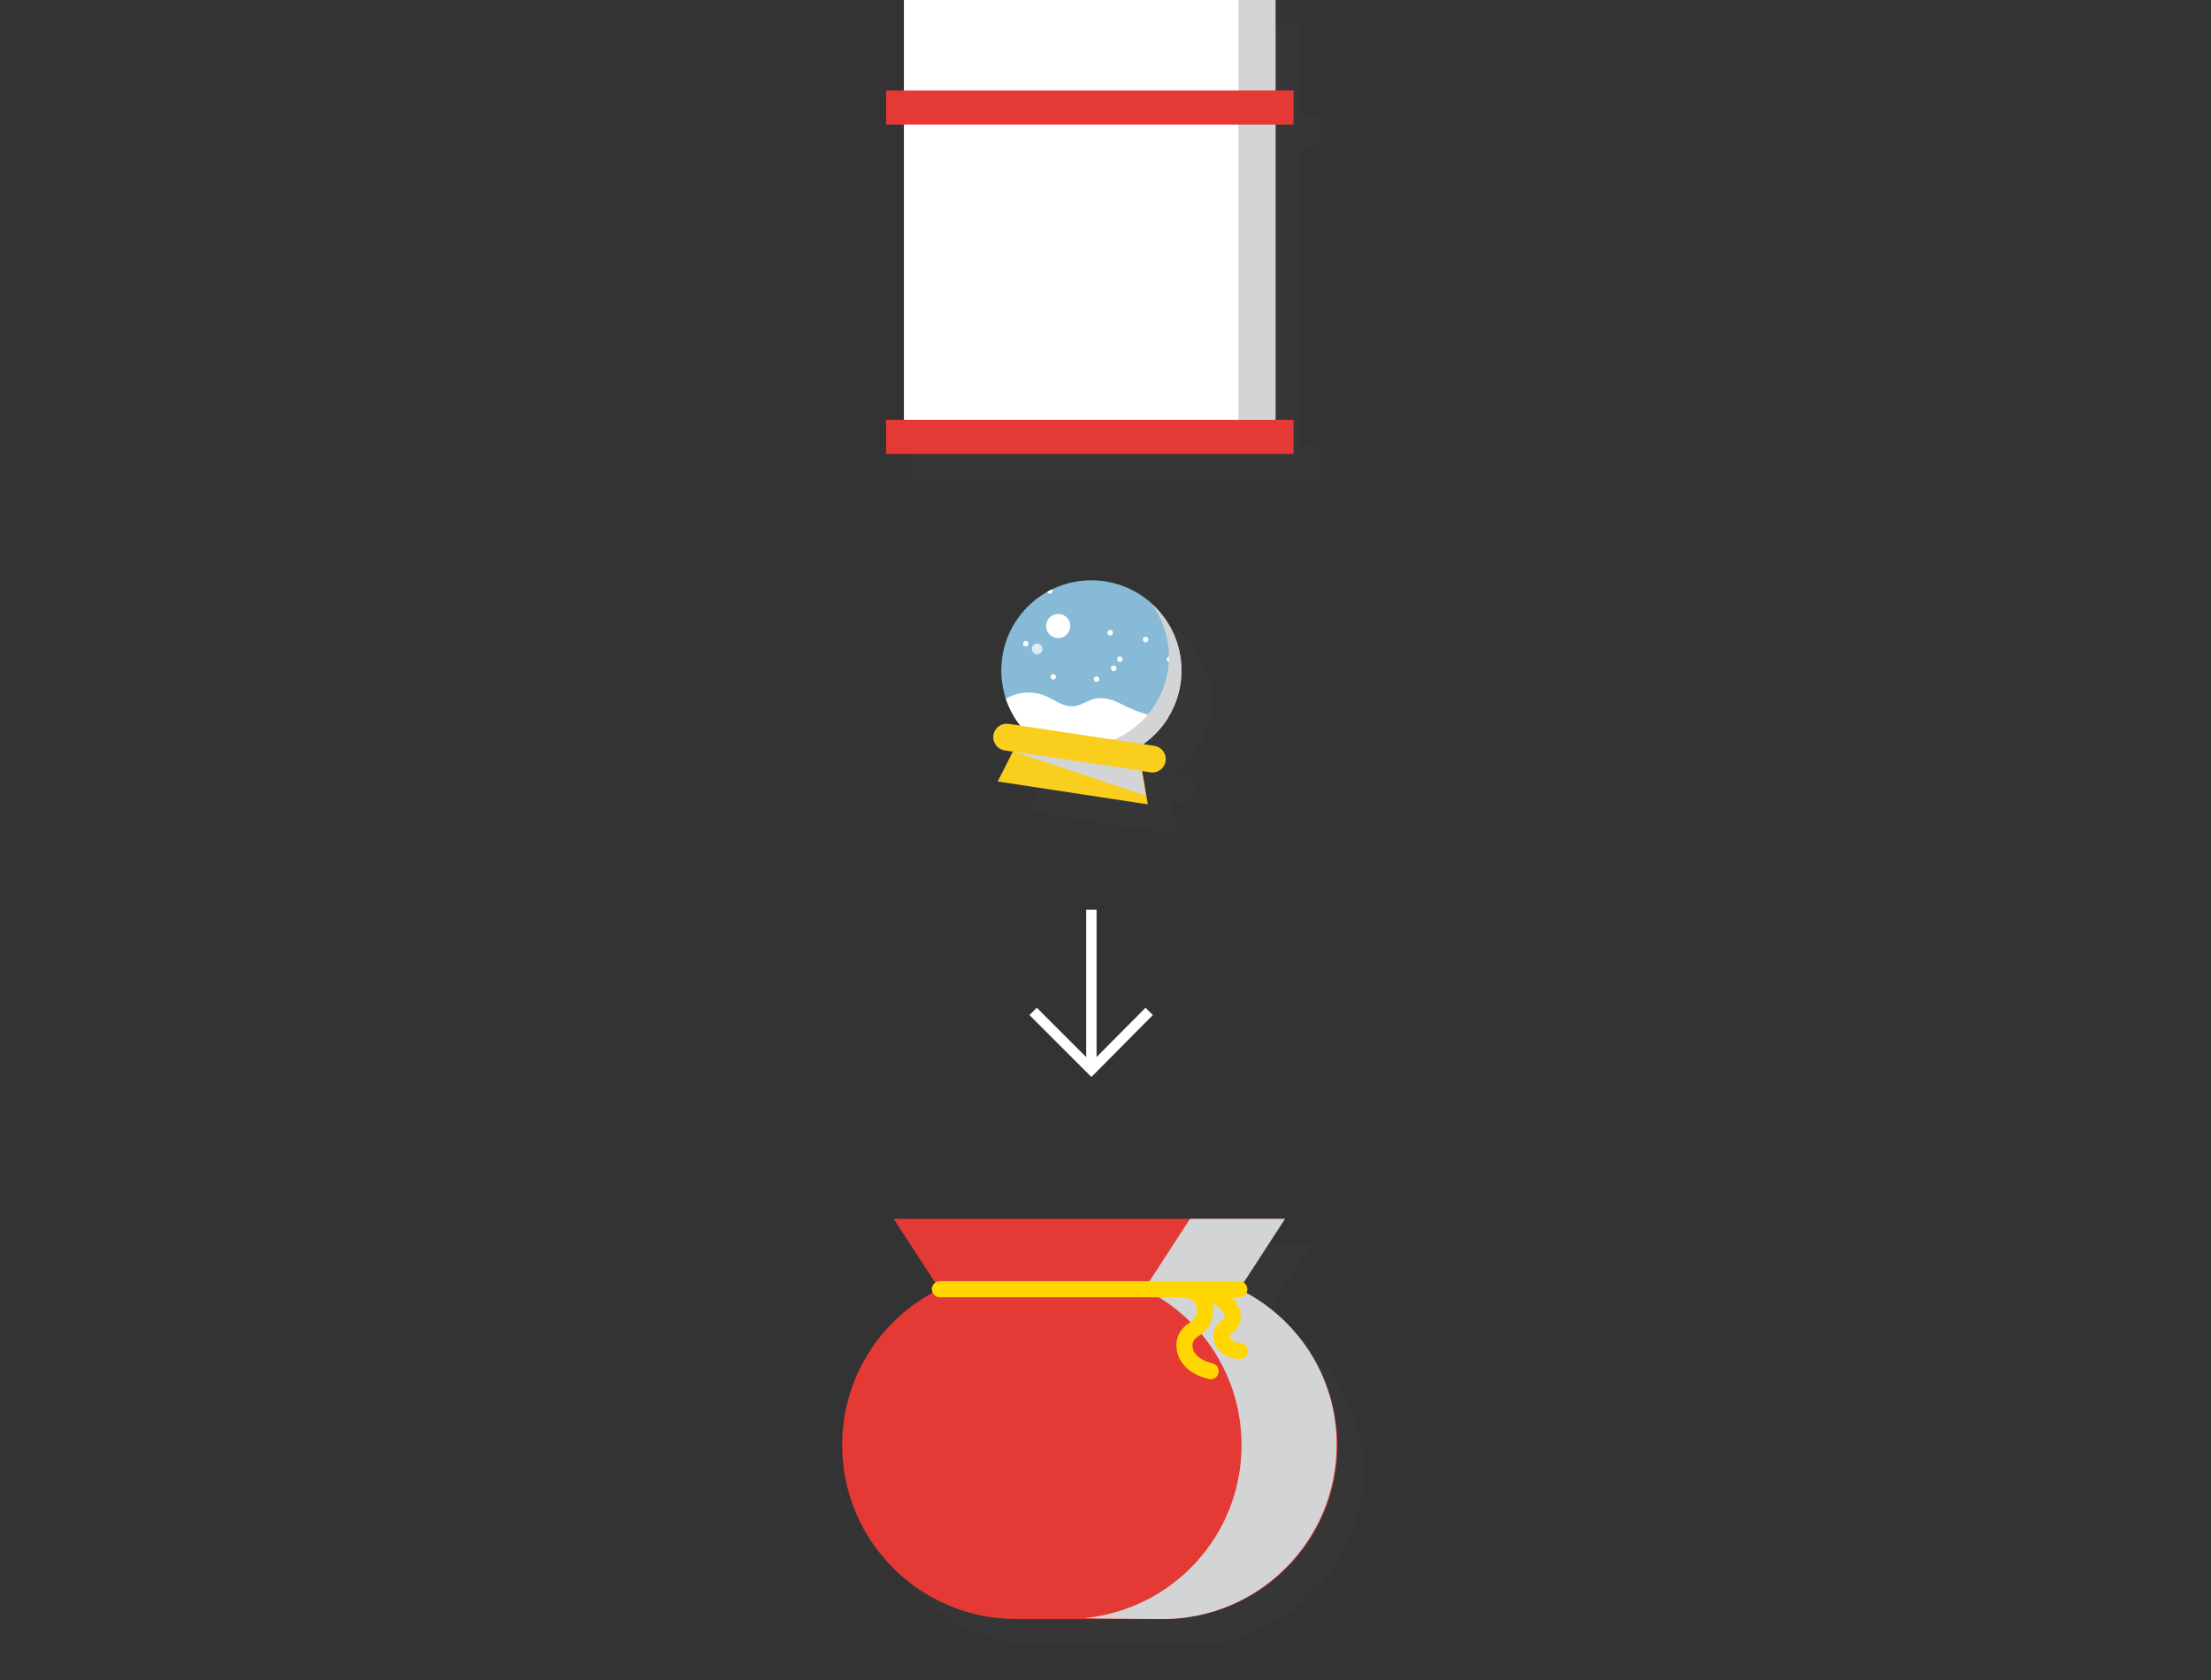 <?xml version="1.0" encoding="utf-8"?>
<!-- Generator: Adobe Illustrator 19.1.0, SVG Export Plug-In . SVG Version: 6.00 Build 0)  -->
<svg version="1.1" id="Layer_1" xmlns="http://www.w3.org/2000/svg" xmlns:xlink="http://www.w3.org/1999/xlink" x="0px" y="0px"
	 viewBox="211 -151 493.3 375" style="enable-background:new 211 -151 493.3 375;" xml:space="preserve">
<rect x="211" y="-151" width="493.3" height="375" fill="#333333" stroke="none"/>
<style type="text/css">
	.st0{fill:none;stroke:#FFFFFF;stroke-width:2.316;stroke-miterlimit:10;}
	.st1{opacity:0.25;fill:#424242;}
	.st2{fill:#F9CE1D;}
	.st3{fill:#86BAD6;}
	.st4{clip-path:url(#SVGID_2_);fill:#FFFFFF;}
	
		.st5{clip-path:url(#SVGID_2_);fill:none;stroke:#FFFFFF;stroke-width:1.216;stroke-linecap:round;stroke-miterlimit:10;stroke-dasharray:0,27.356;}
	.st6{fill:#D3D4D6;}
	.st7{fill:none;stroke:#F9CE1D;stroke-width:5.987;stroke-linecap:round;stroke-miterlimit:10;}
	.st8{fill:#FFFFFF;}
	.st9{opacity:0.7;fill:#FFFFFF;}
	.st10{fill:#E53935;}
	.st11{fill:none;stroke:#FFD600;stroke-width:3.594;stroke-linecap:round;stroke-miterlimit:10;}
</style>
<g>
	<line class="st0" x1="454.5" y1="52" x2="454.5" y2="87.7"/>
	<polyline class="st0" points="467.4,74.7 454.5,87.7 441.5,74.7 	"/>
</g>
<polygon class="st1" points="505.3,-117.5 505.3,-125 501.3,-125 501.3,-145.5 493,-145.5 418.4,-145.5 418.4,-125 414.4,-125 
	414.4,-117.5 418.4,-117.5 418.4,-51.5 414.4,-51.5 414.4,-44 505.3,-44 505.3,-51.5 501.3,-51.5 501.3,-117.5 "/>
<g>
	<path class="st1" d="M481,8.3c1.6-11-5.9-21.2-16.9-22.9c-11-1.6-21.2,5.9-22.9,16.9c-0.8,5.6,0.8,11.1,4,15.3l-2.5-0.4
		c-1.6-0.2-3.2,0.9-3.4,2.5c-0.2,1.6,0.9,3.2,2.5,3.4l1.8,0.3l-3.3,6.7l33.4,5l-1.2-7.4l1.8,0.3c0.2,0,0.3,0,0.4,0
		c1.5,0,2.7-1.1,3-2.5c0.2-1.6-0.9-3.2-2.5-3.4l-2.5-0.4C477.1,18.7,480.2,13.9,481,8.3z"/>
	<g>
		<polygon class="st2" points="467.1,28.5 433.6,23.4 438.4,13.9 465.3,17.9 		"/>
		<circle class="st3" cx="454.5" cy="-1.4" r="20.1"/>
		<g>
			<defs>
				<circle id="SVGID_1_" cx="454.5" cy="-1.4" r="20.1"/>
			</defs>
			<clipPath id="SVGID_2_">
				<use xlink:href="#SVGID_1_"  style="overflow:visible;"/>
			</clipPath>
			<path class="st4" d="M435.3,5c2.7-1.7,6.3-1.9,9.2-0.6c2,0.9,3.8,2.4,6,2.2c1.7-0.1,3.2-1.4,4.9-1.7c1.4-0.3,2.9,0,4.2,0.5
				s2.6,1.3,3.9,1.8c2.6,1.2,5.4,1.8,8.2,1.8l3.2,5.1l-14.1,7.6l-23.1-3.5l-7.2-8.5L435.3,5z"/>
			<path class="st5" d="M458.7-9.8c-1.6-0.5-3.3-0.7-5-0.6c-0.7,0-1.4,0.2-1.8,0.8c-0.3,0.5-0.1,1,0.1,1.5c0.3,0.4,0.7,0.7,1.1,1.1
				c2.3,1.7,4.6,3.3,6.9,5c0.7,0.5,1.6,1.4,1.2,2.2c-0.3,0.7-1.1,0.8-1.8,0.8c-2.6,0-5.1-0.6-7.3-1.9c-0.8-0.5-1.6-1-2-1.9
				c-0.4-0.8-0.5-1.9,0.1-2.6c0.7-0.8,1.9-0.8,2.9-0.7c1.9,0.2,3.7,0.7,5.6,1s3.9,0.2,5.6-0.7c1.7-0.9,2.9-2.8,2.6-4.7
				c-0.2-1.3-1.1-2.3-2-3.2c-5-4.8-12.5-7-19.3-5.5c-1.9,0.4-3.7,1.1-5.3,2.2c-1.5,1.1-2.8,2.8-3.1,4.7c-0.4,2,0.3,4,1.3,5.8
				c2.5,4.4,7.4,7.3,12.4,7.9c5.1,0.6,10.3-0.8,14.6-3.5c1-0.6,2-1.3,3.1-1.7c1.1-0.4,2.4-0.5,3.5,0c1.1,0.5,1.8,1.7,2.1,2.8
				c0.3,1.2,0.3,2.4,0.2,3.6c0,0.9-0.1,1.9-0.7,2.6c-0.7,0.7-1.8,0.7-2.8,0.6c-5.5-0.7-10.5-4.6-12.5-9.9c-0.9-2.4-1.3-5.1-3.2-6.9
				c-1.7-1.5-4.2-1.9-6.5-1.4s-4.2,1.7-6.2,2.9c-1.3,0.8-2.7,1.7-3.1,3.1c-0.7,1.9,0.6,4,2.2,5.1c2.4,1.7,5.5,1.9,8.4,1.4
				c2.9-0.5,5.5-1.8,8.2-2.9c2.7-1.2,5.4-2.2,8.3-2.4"/>
		</g>
		<path class="st6" d="M468-16.2c2.9,4.1,4.4,9.3,3.6,14.7c-1.7,11-11.9,18.6-23,17c-3.9-0.6-7.3-2.2-10-4.6c3.1,4,7.6,6.8,12.9,7.6
			c11,1.6,21.2-5.9,22.9-16.9C475.4-5.3,472.8-11.9,468-16.2z"/>
		<line class="st7" x1="435.6" y1="13.5" x2="468.1" y2="18.4"/>
		<circle class="st8" cx="447.1" cy="-11.3" r="2.7"/>
		<circle class="st9" cx="442.4" cy="-6.2" r="1.2"/>
		<polygon class="st6" points="437,16.7 466.6,26.5 465.7,21 		"/>
	</g>
</g>
<g>
	<rect x="412.7" y="-151.3" class="st6" width="82.9" height="94.1"/>
	<rect x="412.7" y="-151.3" class="st8" width="74.6" height="94.1"/>
	<rect x="408.7" y="-130.8" class="st10" width="90.9" height="7.6"/>
	<rect x="408.7" y="-57.3" class="st10" width="90.9" height="7.6"/>
</g>
<path class="st1" d="M494.9,143.3c0.1-0.3,0.2-0.5,0.2-0.8c0-0.6-0.3-1.2-0.8-1.5l9.2-14.2h-87.3l9.2,14.2c-0.5,0.3-0.8,0.9-0.8,1.5
	c0,0.3,0.1,0.6,0.2,0.8c-12,6.6-20.2,19.3-20.2,34c0,21.4,17.4,38.8,38.8,38.8h32.9c21.4,0,38.8-17.4,38.8-38.8
	C515.1,162.6,506.9,149.9,494.9,143.3z"/>
<g>
	<path class="st10" d="M487.5,136.7l10.2-15.7h-87.3l10.2,15.7c-12.9,6.3-21.7,19.5-21.7,34.8c0,21.4,17.4,38.8,38.8,38.8h32.9
		c21.4,0,38.8-17.4,38.8-38.8C509.3,156.2,500.4,143,487.5,136.7z"/>
	<g>
		<path class="st6" d="M487.5,136.7l10.2-15.7h-21.2l-10.2,15.7c12.9,6.3,21.7,19.5,21.7,34.8c0,20.2-15.4,36.7-35.1,38.6
			c1.2,0.1,16.3,0.2,17.5,0.2c21.4,0,38.8-17.4,38.8-38.8C509.3,156.2,500.4,143,487.5,136.7z"/>
	</g>
	<line class="st11" x1="420.7" y1="136.7" x2="487.5" y2="136.7"/>
	<path class="st11" d="M474.5,136.7c2.2,0,4.2,0.9,5,2.8c0.8,1.9,0.3,4.3-1.3,5.6c-0.7,0.6-1.5,0.9-2,1.6c-1.3,1.4-1.2,3.8,0,5.4
		s3,2.4,4.9,2.9"/>
	<path class="st11" d="M476.4,136.7c4.2,0,8.5,2.3,9.5,5.1c0.3,0.9,0.1,2.1-0.6,2.8c-0.4,0.5-1,0.8-1.4,1.3c-0.7,1-0.4,2.4,0.5,3.3
		c0.8,0.9,2.1,1.2,3.2,1.3"/>
</g>
</svg>
